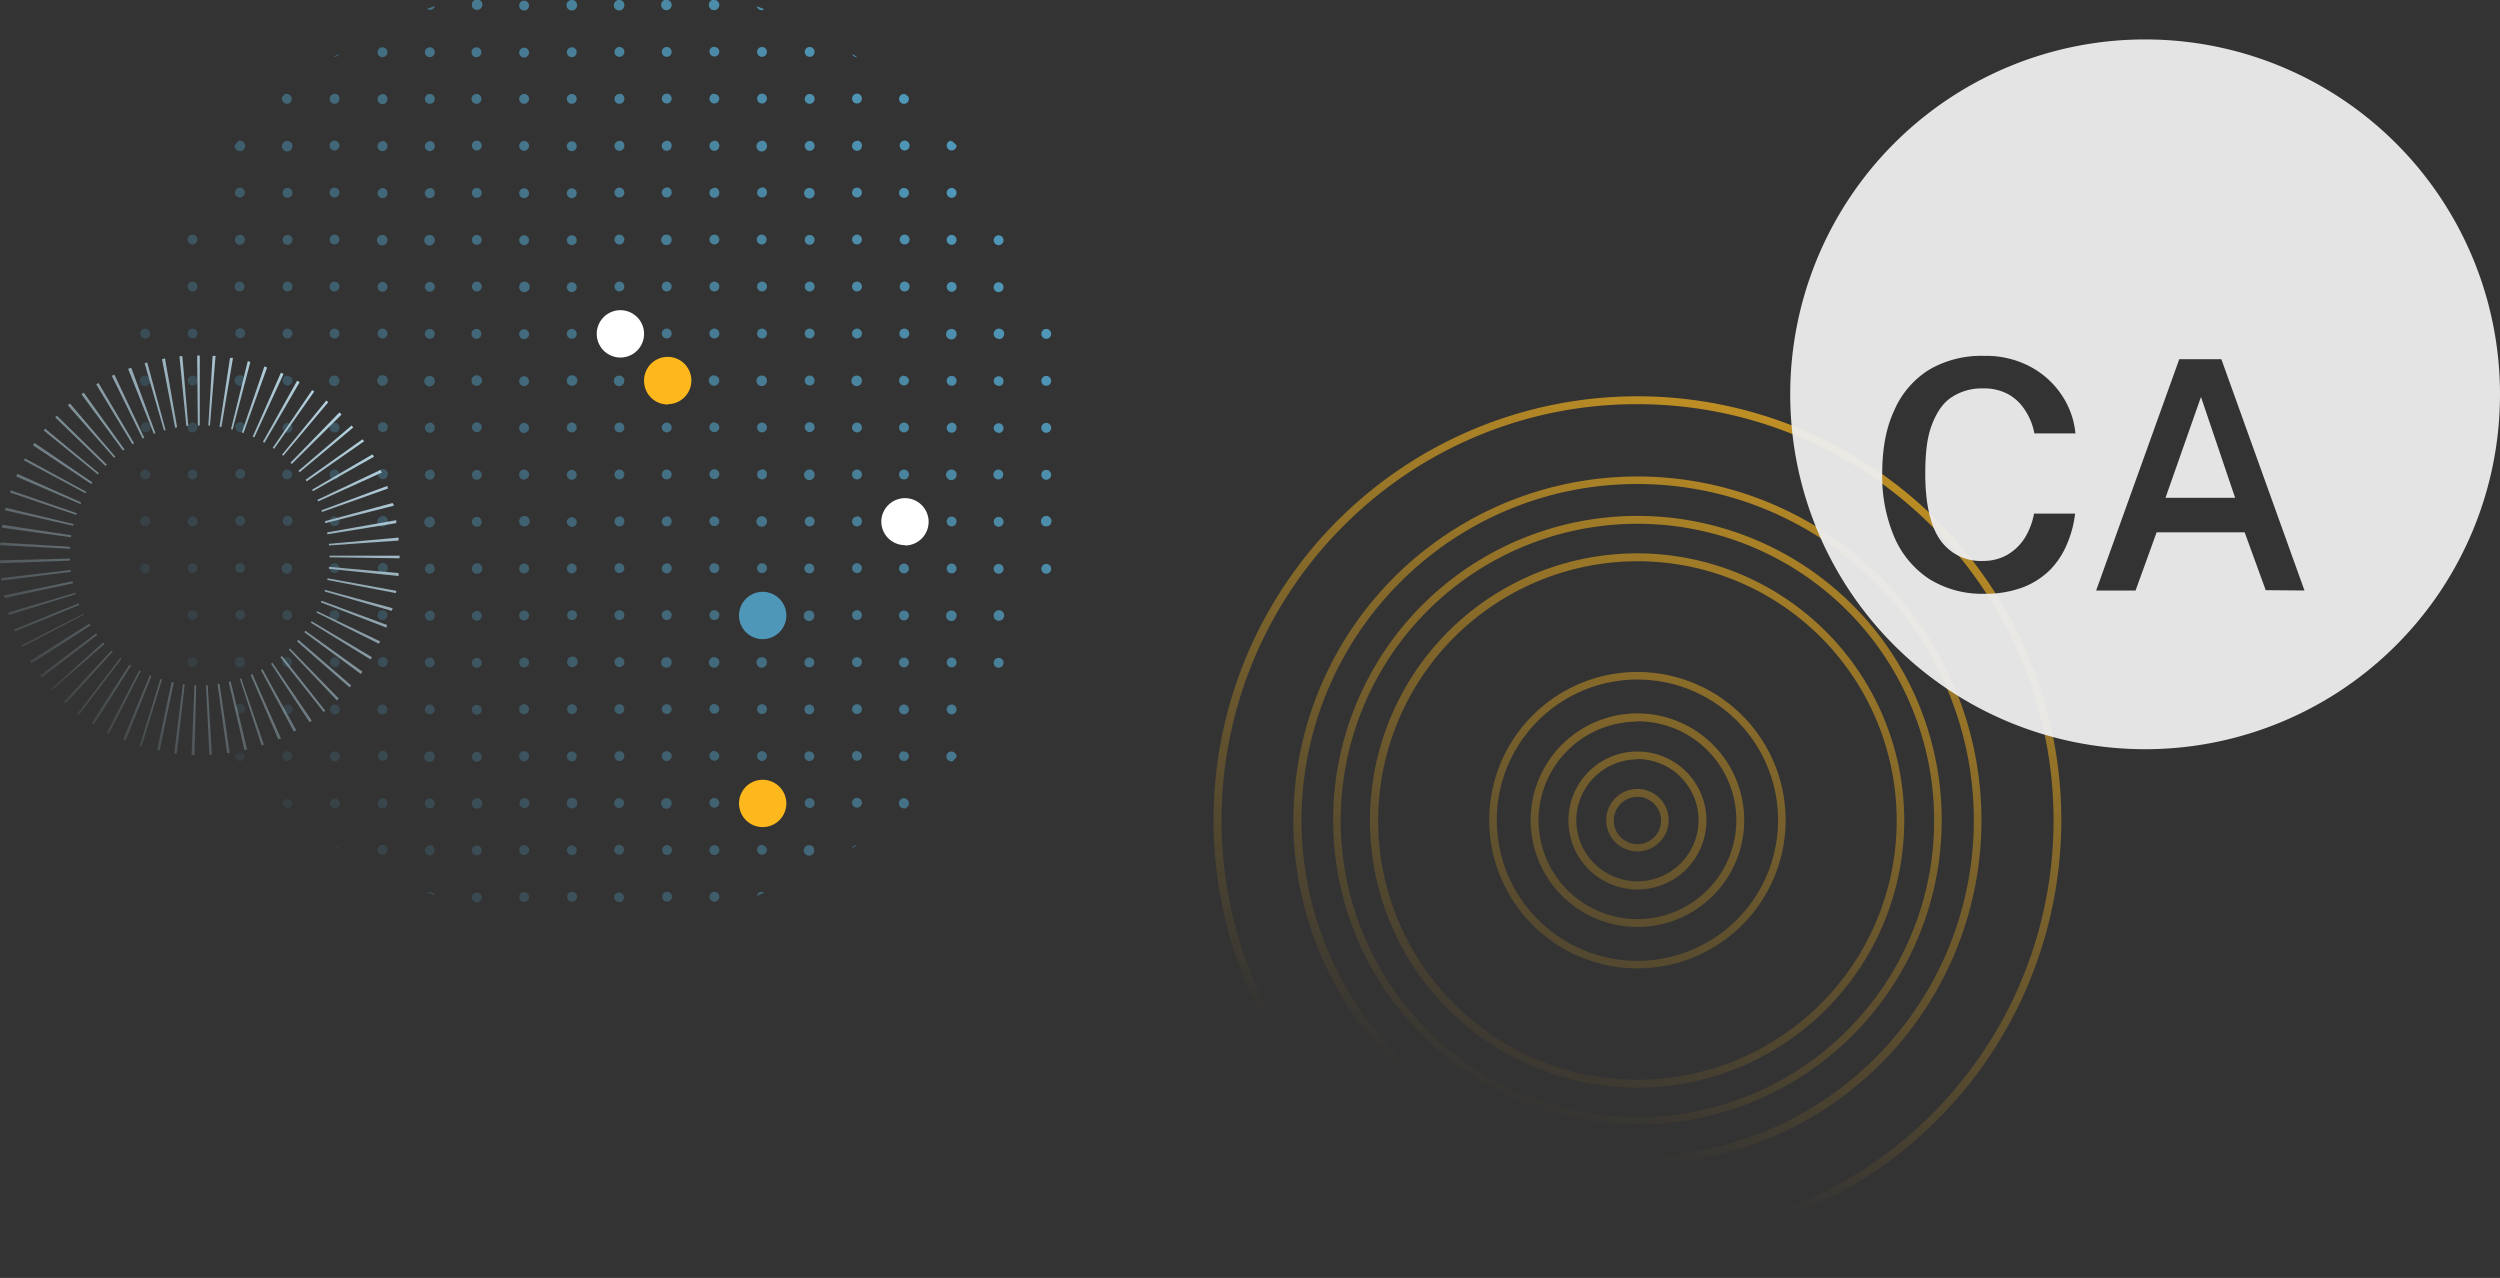 <svg id="prefix__Layer_1" data-name="Layer 1" xmlns="http://www.w3.org/2000/svg" xmlns:xlink="http://www.w3.org/1999/xlink" viewBox="0 0 760.8 388.9"><rect x="0" y="0" width="760.8" height="388.9" fill="#333333" stroke="none"/><defs><linearGradient id="prefix__linear-gradient" x1="488" y1="111.7" x2="587.2" y2="378.2" gradientTransform="matrix(1 0 0 -1 0 497)" gradientUnits="userSpaceOnUse"><stop offset=".2" stop-color="#fdb81d" stop-opacity="0"/><stop offset="1" stop-color="#fdb81d" stop-opacity=".7"/></linearGradient><linearGradient id="prefix__linear-gradient-2" x1="485.3" y1="104.7" x2="584.6" y2="371.1" xlink:href="#prefix__linear-gradient"/><linearGradient id="prefix__linear-gradient-3" x1="485.3" y1="104.7" x2="584.6" y2="371.1" xlink:href="#prefix__linear-gradient"/><linearGradient id="prefix__linear-gradient-4" x1="485.3" y1="104.7" x2="584.6" y2="371.1" xlink:href="#prefix__linear-gradient"/><linearGradient id="prefix__linear-gradient-9" x1="485.3" y1="104.7" x2="584.6" y2="371.1" xlink:href="#prefix__linear-gradient"/><linearGradient id="prefix__linear-gradient-13" x1="102.9" y1="282.1" x2="334.9" y2="434.1" gradientTransform="matrix(1 0 0 -1 0 497)" gradientUnits="userSpaceOnUse"><stop offset="0" stop-color="#4f97b8" stop-opacity=".1"/><stop offset="1" stop-color="#4f97b8"/></linearGradient><linearGradient id="prefix__linear-gradient-14" x1="59.5" y1="283.5" x2="142.5" y2="372.5" gradientTransform="matrix(1 0 0 -1 0 497)" gradientUnits="userSpaceOnUse"><stop offset="0" stop-color="#b4d2e0" stop-opacity=".1"/><stop offset="1" stop-color="#b4d2e0"/></linearGradient><clipPath id="prefix__clip-path" transform="translate(-40.2)"><path class="prefix__cls-1" d="M399.2 110.3H677.8V388.9H399.2z"/></clipPath><style>.prefix__cls-1{fill:none}.prefix__cls-4{fill:url(#prefix__linear-gradient-2)}.prefix__cls-5{fill:url(#prefix__linear-gradient-3)}.prefix__cls-7{fill:url(#prefix__linear-gradient-9)}.prefix__cls-8{fill:#ededed;fill-opacity:.95}.prefix__cls-11{fill:#fdb81d}.prefix__cls-12{fill:#fff}</style></defs><g clip-path="url(#prefix__clip-path)"><path d="M538.5 242.5a7.2 7.2 0 1 1-7.2 7.1 7.2 7.2 0 0 1 7.2-7.1Zm0-2.4a9.5 9.5 0 1 0 9.5 9.5 9.5 9.5 0 0 0-9.5-9.5Z" transform="translate(-40.2)" fill="url(#prefix__linear-gradient)"/><path class="prefix__cls-4" d="M538.5 231a18.6 18.6 0 1 1-18.6 18.6 18.6 18.6 0 0 1 18.6-18.5Zm0-2.3a21 21 0 1 0 21 21 21 21 0 0 0-21-21Z" transform="translate(-40.2)"/><path class="prefix__cls-5" d="M538.5 219.5a30.1 30.1 0 1 1-30.1 30.1 30.1 30.1 0 0 1 30-30Zm0-2.4a32.5 32.5 0 1 0 32.5 32.5 32.5 32.5 0 0 0-32.5-32.5Z" transform="translate(-40.2)"/><path d="M538.5 206.8a42.8 42.8 0 1 1-42.8 42.8 42.8 42.8 0 0 1 42.8-42.8Zm0-2.3a45.1 45.1 0 1 0 45.1 45.1 45.1 45.1 0 0 0-45.1-45.1Z" transform="translate(-40.2)" fill="url(#prefix__linear-gradient-4)"/><path class="prefix__cls-4" d="M538.5 195.6a54 54 0 1 1-54 54 54.1 54.1 0 0 1 54-54Zm0-2.4a56.5 56.5 0 1 0 56.4 56.4 56.4 56.4 0 0 0-56.4-56.4Z" transform="translate(-40.2)"/><path class="prefix__cls-5" d="M538.5 183.1a66.5 66.5 0 1 1-66.5 66.5 66.6 66.6 0 0 1 66.5-66.5Zm0-2.3a68.9 68.9 0 1 0 68.9 68.8 68.8 68.8 0 0 0-69-68.8Z" transform="translate(-40.2)"/><path class="prefix__cls-5" d="M538.5 170.8a78.9 78.9 0 1 1-78.9 78.8 79 79 0 0 1 78.9-78.8Zm0-2.4a81.3 81.3 0 1 0 81.2 81.2 81.3 81.3 0 0 0-81.2-81.2Z" transform="translate(-40.2)"/><path class="prefix__cls-4" d="M538.5 159.4a90.3 90.3 0 1 1-90.3 90.2 90.3 90.3 0 0 1 90.3-90.2Zm0-2.4a92.6 92.6 0 1 0 92.6 92.6 92.6 92.6 0 0 0-92.6-92.6Z" transform="translate(-40.2)"/><path class="prefix__cls-7" d="M538.5 147.3a102.3 102.3 0 1 1-72.3 30 101.6 101.6 0 0 1 72.3-30Zm0-2.3a104.7 104.7 0 1 0 104.7 104.6A104.7 104.7 0 0 0 538.5 145Z" transform="translate(-40.2)"/><path class="prefix__cls-7" d="M538.5 135.8a113.8 113.8 0 1 1-80.5 33.4 113 113 0 0 1 80.5-33.4Zm0-2.4a116.2 116.2 0 1 0 116.2 116.2 116.2 116.2 0 0 0-116.2-116.2Z" transform="translate(-40.2)"/><path class="prefix__cls-7" d="M538.5 123a126.6 126.6 0 1 1-89.5 37.1 125.7 125.7 0 0 1 89.5-37.1Zm0-2.4a129 129 0 1 0 129 129 129 129 0 0 0-129-129Z" transform="translate(-40.2)"/><path class="prefix__cls-7" d="M538.5 112.7a137 137 0 1 1-96.8 40.1 136 136 0 0 1 96.8-40Zm0-2.4a139.3 139.3 0 1 0 139.3 139.3 139.3 139.3 0 0 0-139.3-139.3Z" transform="translate(-40.2)"/></g><path class="prefix__cls-8" d="M699.2 151.5h21.2L710 120.8Z" transform="translate(-40.2)"/><path class="prefix__cls-8" d="M693 12a108 108 0 1 0 108 108A108 108 0 0 0 693 12Zm-62.3 152.4a15 15 0 0 0 13 6.3 14.6 14.6 0 0 0 7.6-2 15.5 15.5 0 0 0 5.2-5.2 21.4 21.4 0 0 0 2.7-7.2h12.5a33.4 33.4 0 0 1-2.4 9.1 24.8 24.8 0 0 1-5.1 7.9 23.9 23.9 0 0 1-8.3 5.4 32.3 32.3 0 0 1-11.9 2 30.4 30.4 0 0 1-16.7-4.5 29 29 0 0 1-10.6-12.7A47.3 47.3 0 0 1 613 144c0-7.5 1.2-13.9 3.7-19.2a27.2 27.2 0 0 1 10.6-12.3 31.4 31.4 0 0 1 16.7-4.2 28.7 28.7 0 0 1 13.7 3.1 26.3 26.3 0 0 1 9.7 8.5 25.2 25.2 0 0 1 4.4 12h-12.5a18.7 18.7 0 0 0-2.8-7 14.2 14.2 0 0 0-5.1-4.9 15.4 15.4 0 0 0-7.7-1.8 16.6 16.6 0 0 0-9.6 2.7c-2.6 1.7-4.5 4.5-6 8.4s-2 8.8-2 14.9c0 9.2 1.6 16 4.6 20.2Zm99 15.2-6.4-17.6h-26.8l-6.4 17.7h-12l25.3-70.4h12.8l25.3 70.4Z" transform="translate(-40.2)"/><path class="prefix__cls-1" d="M42.6 0H320V274.6H42.6z"/><path d="M273.5 244.4a1.6 1.6 0 1 1-1.5-1.5 1.6 1.6 0 0 1 1.5 1.5Zm-16-101.6a1.5 1.5 0 1 0 1.6 1.6 1.5 1.5 0 0 0-1.6-1.6Zm0 100a1.5 1.5 0 1 0 1.6 1.6 1.5 1.5 0 0 0-1.6-1.5Zm0-128.6a1.6 1.6 0 1 0 1.6 1.6 1.5 1.5 0 0 0-1.6-1.5Zm0 100a1.5 1.5 0 1 0 1.6 1.6 1.5 1.5 0 0 0-1.6-1.5Zm0 14.3a1.5 1.5 0 1 0 1.6 1.6 1.5 1.5 0 0 0-1.6-1.5Zm0-28.5a1.6 1.6 0 1 0 1.6 1.5 1.5 1.5 0 0 0-1.6-1.5Zm0-14.3a1.5 1.5 0 1 0 1.6 1.5 1.5 1.5 0 0 0-1.6-1.5Zm0-14.3a1.5 1.5 0 1 0 1.6 1.5 1.5 1.5 0 0 0-1.6-1.5Zm0-42.9a1.5 1.5 0 1 0 1.6 1.6 1.5 1.5 0 0 0-1.6-1.5Zm0-114.3a1.5 1.5 0 1 0 1.6 1.6 1.5 1.5 0 0 0-1.6-1.5Zm0 14.3a1.5 1.5 0 1 0 1.6 1.5 1.5 1.5 0 0 0-1.6-1.4Zm0-28.6a1.6 1.6 0 1 0 1.6 1.6 1.5 1.5 0 0 0-1.6-1.5Zm-14.4 257.3a1.5 1.5 0 1 0 1.6 1.5 1.5 1.5 0 0 0-1.6-1.5Zm14.4-200a1.5 1.5 0 1 0 1.6 1.5 1.5 1.5 0 0 0-1.6-1.6Zm0 14.2a1.5 1.5 0 1 0 1.6 1.6 1.5 1.5 0 0 0-1.6-1.6Zm0-28.5a1.5 1.5 0 1 0 1.6 1.5 1.5 1.5 0 0 0-1.6-1.6Zm0 42.8a1.5 1.5 0 1 0 1.6 1.6 1.5 1.5 0 0 0-1.6-1.6Zm0 14.3a1.5 1.5 0 1 0 1.6 1.5 1.5 1.5 0 0 0-1.6-1.5Zm14.5 14.3a1.6 1.6 0 1 0 1.6 1.5 1.5 1.5 0 0 0-1.6-1.5Zm0 57.1a1.5 1.5 0 1 0 1.6 1.6 1.5 1.5 0 0 0-1.6-1.6Zm0-14.3a1.6 1.6 0 1 0 1.6 1.6 1.5 1.5 0 0 0-1.6-1.6Zm0 28.6a1.5 1.5 0 1 0 1.6 1.6 1.5 1.5 0 0 0-1.6-1.6Zm0-42.8a1.5 1.5 0 1 0 1.6 1.5 1.5 1.5 0 0 0-1.6-1.6Zm-28.9 128.5a1.5 1.5 0 1 0 1.6 1.6 1.5 1.5 0 0 0-1.6-1.6ZM272 128.6a1.5 1.5 0 1 0 1.6 1.5 1.5 1.5 0 0 0-1.6-1.5Zm0 100a1.5 1.5 0 1 0 1.6 1.5 1.5 1.5 0 0 0-1.6-1.5Zm0 28.5a1.5 1.5 0 1 0 1.6 1.6 1.5 1.5 0 0 0-1.6-1.5Zm0-57.1a1.6 1.6 0 1 0 1.6 1.5 1.5 1.5 0 0 0-1.6-1.5Zm0 14.3a1.5 1.5 0 1 0 1.6 1.5 1.5 1.5 0 0 0-1.6-1.5Zm0-200a1.5 1.5 0 1 0 1.6 1.5 1.5 1.5 0 0 0-1.6-1.5Zm-14.5 257.1a1.5 1.5 0 1 0 1.6 1.6 1.5 1.5 0 0 0-1.6-1.6ZM272 3.1a1.6 1.6 0 0 0 .8-.3l-2.3-.9a1.6 1.6 0 0 0 1.5 1.2Zm0 25.4a1.5 1.5 0 1 0 1.6 1.6 1.5 1.5 0 0 0-1.6-1.6Zm-14.5 228.7a1.5 1.5 0 1 0 1.6 1.5 1.5 1.5 0 0 0-1.6-1.5ZM272 100a1.5 1.5 0 1 0 1.6 1.5 1.5 1.5 0 0 0-1.6-1.5Zm0-14.3a1.5 1.5 0 1 0 1.6 1.6 1.5 1.5 0 0 0-1.6-1.6Zm0-14.3a1.5 1.5 0 1 0 1.5 1.6 1.5 1.5 0 0 0-1.5-1.6Zm0-28.5a1.6 1.6 0 1 0 1.6 1.5 1.5 1.5 0 0 0-1.6-1.6Zm0 14.2a1.5 1.5 0 1 0 1.6 1.6A1.5 1.5 0 0 0 272 57Zm-14.4 100a1.5 1.5 0 1 0 1.5 1.6 1.5 1.5 0 0 0-1.6-1.5Zm-29 71.5a1.5 1.5 0 1 0 1.6 1.5 1.5 1.5 0 0 0-1.5-1.5Zm0-100a1.5 1.5 0 1 0 1.6 1.5 1.5 1.5 0 0 0-1.5-1.5Zm0 14.3a1.5 1.5 0 1 0 1.6 1.5 1.5 1.5 0 0 0-1.5-1.5Zm0-28.6a1.6 1.6 0 1 0 1.6 1.5 1.5 1.5 0 0 0-1.5-1.5Zm0-14.3a1.5 1.5 0 1 0 1.6 1.5 1.5 1.5 0 0 0-1.5-1.5Zm0 114.3a1.5 1.5 0 1 0 1.6 1.5 1.5 1.5 0 0 0-1.5-1.5Zm0-128.6a1.5 1.5 0 1 0 1.6 1.6 1.5 1.5 0 0 0-1.5-1.6Zm0 114.3a1.5 1.5 0 1 0 1.6 1.6 1.5 1.5 0 0 0-1.5-1.6Zm0-28.6a1.5 1.5 0 1 0 1.6 1.6 1.5 1.5 0 0 0-1.5-1.6Zm0 14.3a1.5 1.5 0 1 0 1.6 1.6 1.5 1.5 0 0 0-1.5-1.6Zm0-28.5a1.5 1.5 0 1 0 1.6 1.5 1.5 1.5 0 0 0-1.5-1.6Zm42 115.4 2.2-.9a1.6 1.6 0 0 0-.8-.3 1.5 1.5 0 0 0-1.5 1.2Zm-42-201.2a1.5 1.5 0 1 0 1.6 1.6 1.5 1.5 0 0 0-1.5-1.6Zm70.8 186.8 1.6-1h-.2a1.6 1.6 0 0 0-1.4 1ZM228.7 0a1.6 1.6 0 1 0 1.5 1.6 1.5 1.5 0 0 0-1.5-1.6Zm0 274.6a1.5 1.5 0 1 0-1.6-1.6 1.5 1.5 0 0 0 1.6 1.5Zm0-217.5a1.5 1.5 0 1 0 1.5 1.6 1.5 1.5 0 0 0-1.5-1.6Zm0-42.8a1.5 1.5 0 1 0 1.5 1.5 1.5 1.5 0 0 0-1.5-1.5Zm0 28.6a1.5 1.5 0 1 0 1.5 1.5 1.5 1.5 0 0 0-1.5-1.6Zm0-14.3a1.5 1.5 0 1 0 1.5 1.5 1.5 1.5 0 0 0-1.5-1.6ZM243 157.2a1.5 1.5 0 1 0 1.6 1.5 1.5 1.5 0 0 0-1.6-1.6Zm0-14.3a1.5 1.5 0 1 0 1.6 1.5 1.5 1.5 0 0 0-1.6-1.5Zm0 100a1.6 1.6 0 1 0 1.6 1.5 1.5 1.5 0 0 0-1.6-1.5Zm0-114.3a1.5 1.5 0 1 0 1.6 1.5 1.5 1.5 0 0 0-1.6-1.5Zm0-14.3a1.5 1.5 0 1 0 1.6 1.5 1.5 1.5 0 0 0-1.6-1.5Zm0 57.2a1.5 1.5 0 1 0 1.6 1.5 1.5 1.5 0 0 0-1.6-1.6Zm0 42.8a1.5 1.5 0 1 0 1.6 1.6 1.5 1.5 0 0 0-1.6-1.6Zm0-28.6a1.5 1.5 0 1 0 1.6 1.6 1.5 1.5 0 0 0-1.6-1.6Zm0 42.9a1.5 1.5 0 1 0 1.6 1.5 1.5 1.5 0 0 0-1.6-1.5Zm0-28.6a1.6 1.6 0 1 0 1.6 1.6 1.5 1.5 0 0 0-1.6-1.6Zm0-157.1a1.5 1.5 0 1 0 1.6 1.5 1.5 1.5 0 0 0-1.6-1.6Zm0-43a1.6 1.6 0 1 0 1.6 1.6A1.5 1.5 0 0 0 243 0Zm0 14.4a1.5 1.5 0 1 0 1.6 1.5 1.5 1.5 0 0 0-1.6-1.5Zm-14.4 228.6a1.5 1.5 0 1 0 1.5 1.5 1.5 1.5 0 0 0-1.5-1.5ZM243 28.5a1.5 1.5 0 1 0 1.6 1.6 1.5 1.5 0 0 0-1.6-1.6Zm-14.4 228.6a1.5 1.5 0 1 0 1.5 1.6 1.5 1.5 0 0 0-1.5-1.6ZM243 71.4a1.6 1.6 0 1 0 1.6 1.5 1.5 1.5 0 0 0-1.6-1.5Zm0 28.6a1.5 1.5 0 1 0 1.6 1.5 1.5 1.5 0 0 0-1.6-1.5Zm0-14.3a1.5 1.5 0 1 0 1.6 1.5 1.5 1.5 0 0 0-1.6-1.5Zm0-28.6a1.5 1.5 0 1 0 1.6 1.6A1.5 1.5 0 0 0 243 57Zm101 88.8a1.5 1.5 0 1 0-1.5-1.5 1.5 1.5 0 0 0 1.6 1.5Zm14.5 14.3a1.6 1.6 0 1 0-1.5-1.5 1.5 1.5 0 0 0 1.5 1.5ZM329.7 42.8a1.5 1.5 0 1 0 1.6 1.6s0-.1 0-.2L330 43a1.1 1.1 0 0 0-.4 0ZM358.6 146a1.5 1.5 0 1 0-1.5-1.5 1.5 1.5 0 0 0 1.5 1.5Zm0 28.6a1.5 1.5 0 1 0-1.5-1.5 1.5 1.5 0 0 0 1.5 1.5Zm0-74.5a1.5 1.5 0 1 0 1.5 1.5 1.5 1.5 0 0 0-1.5-1.5Zm0 17.3a1.5 1.5 0 1 0-1.5-1.5 1.5 1.5 0 0 0 1.5 1.5Zm0 14.3a1.5 1.5 0 1 0-1.5-1.5 1.5 1.5 0 0 0 1.5 1.5Zm-14.4 57.2a1.6 1.6 0 1 0-1.6-1.6 1.5 1.5 0 0 0 1.6 1.6Zm-29-74.6a1.5 1.5 0 1 0 1.6 1.6 1.5 1.5 0 0 0-1.5-1.5Zm29 88.9a1.5 1.5 0 1 0-1.6-1.6 1.5 1.5 0 0 0 1.6 1.6Zm0-42.9a1.5 1.5 0 1 0-1.6-1.5 1.5 1.5 0 0 0 1.6 1.5Zm-29-17.4a1.5 1.5 0 1 0 1.6 1.6 1.5 1.5 0 0 0-1.5-1.6Zm0 14.3a1.5 1.5 0 1 0 1.6 1.6 1.5 1.5 0 0 0-1.5-1.6Zm0-28.6a1.5 1.5 0 1 0 1.6 1.6 1.5 1.5 0 0 0-1.5-1.6Zm0 42.9a1.5 1.5 0 1 0 1.6 1.5 1.5 1.5 0 0 0-1.5-1.5Zm0 42.9a1.5 1.5 0 1 0 1.6 1.5 1.5 1.5 0 0 0-1.5-1.5Zm0 14.2a1.5 1.5 0 1 0 1.6 1.6 1.5 1.5 0 0 0-1.5-1.5Zm0-200a1.5 1.5 0 1 0 1.6 1.6 1.7 1.7 0 0 0-.2-.8l-.7-.6a1.6 1.6 0 0 0-.6-.2Zm0 157.2a1.5 1.5 0 1 0 1.6 1.6 1.5 1.5 0 0 0-1.5-1.6Zm0 14.3a1.5 1.5 0 1 0 1.6 1.5 1.5 1.5 0 0 0-1.5-1.5Zm29-25.5a1.5 1.5 0 1 0-1.6-1.5 1.5 1.5 0 0 0 1.6 1.5Zm-14.5-17.4a1.5 1.5 0 1 0 1.6 1.6 1.5 1.5 0 0 0-1.6-1.6Zm0-14.3a1.6 1.6 0 1 0 1.6 1.6 1.5 1.5 0 0 0-1.6-1.6Zm0 28.6a1.5 1.5 0 1 0 1.6 1.6 1.5 1.5 0 0 0-1.6-1.6Zm0-42.8a1.5 1.5 0 1 0 1.6 1.5 1.5 1.5 0 0 0-1.6-1.6Zm0 71.4a1.5 1.5 0 1 0 1.6 1.5 1.5 1.5 0 0 0-1.6-1.5Zm0-85.7a1.5 1.5 0 1 0 1.6 1.5 1.5 1.5 0 0 0-1.6-1.5Zm0 114.3a1.5 1.5 0 1 0 0 3 1.5 1.5 0 0 0 .4 0l1.2-1.3v-.1a1.6 1.6 0 0 0-1.6-1.6Zm0-14.3a1.5 1.5 0 1 0 1.6 1.5 1.5 1.5 0 0 0-1.6-1.5Zm0-28.6a1.6 1.6 0 1 0 1.6 1.6 1.5 1.5 0 0 0-1.6-1.6Zm0-100a1.5 1.5 0 1 0 1.6 1.6 1.5 1.5 0 0 0-1.6-1.6Zm14.5 31.7a1.5 1.5 0 1 0-1.6-1.6 1.5 1.5 0 0 0 1.6 1.5Zm0-42.9a1.5 1.5 0 1 0-1.6-1.5 1.5 1.5 0 0 0 1.6 1.5Zm0 28.6a1.6 1.6 0 1 0-1.6-1.6 1.5 1.5 0 0 0 1.6 1.5Zm-14.5-3.1a1.6 1.6 0 1 0 1.6 1.5 1.5 1.5 0 0 0-1.6-1.5Zm14.5 31.7a1.5 1.5 0 1 0-1.6-1.6 1.5 1.5 0 0 0 1.6 1.5Zm-14.5-60.3a1.5 1.5 0 1 0 1.6 1.5 1.5 1.5 0 0 0-1.6-1.5Zm-14.4 171.4a1.5 1.5 0 1 0 0 3.1 1.6 1.6 0 0 0 .6 0l.7-.7a1.7 1.7 0 0 0 .2-.8 1.6 1.6 0 0 0-1.5-1.6Zm14.4-185.7a1.5 1.5 0 1 0 1.6 1.5 1.5 1.5 0 0 0-1.6-1.5Zm14.5 31.7a1.5 1.5 0 1 0-1.6-1.6 1.5 1.5 0 0 0 1.6 1.6Zm-29-31.7a1.5 1.5 0 1 0 1.6 1.5 1.5 1.5 0 0 0-1.5-1.5Zm-28.8 157.2a1.5 1.5 0 1 0 1.6 1.5 1.5 1.5 0 0 0-1.6-1.5Zm0-28.6a1.6 1.6 0 1 0 1.6 1.5 1.5 1.5 0 0 0-1.6-1.5Zm0 14.3a1.5 1.5 0 1 0 1.6 1.5 1.5 1.5 0 0 0-1.6-1.5Zm0-28.6a1.5 1.5 0 1 0 1.6 1.5 1.5 1.5 0 0 0-1.6-1.5Zm0 85.7a1.6 1.6 0 1 0 1.6 1.6 1.5 1.5 0 0 0-1.6-1.6Zm0-28.6a1.5 1.5 0 1 0 1.6 1.6 1.5 1.5 0 0 0-1.6-1.5ZM301 17.4h.1l-1.6-1a1.6 1.6 0 0 0 1.5 1Zm-14.5 225.5a1.5 1.5 0 1 0 1.6 1.6 1.5 1.5 0 0 0-1.6-1.6Zm0-85.7a1.5 1.5 0 1 0 1.6 1.6 1.5 1.5 0 0 0-1.6-1.6Zm0-42.9a1.5 1.5 0 1 0 1.6 1.6 1.5 1.5 0 0 0-1.6-1.6Zm0-71.4a1.5 1.5 0 1 0 1.6 1.5 1.5 1.5 0 0 0-1.6-1.5Zm0 28.6a1.5 1.5 0 1 0 1.6 1.5 1.5 1.5 0 0 0-1.6-1.5Zm0 71.4a1.6 1.6 0 1 0 1.6 1.6 1.5 1.5 0 0 0-1.6-1.6Zm0-114.3a1.5 1.5 0 1 0 1.6 1.6 1.5 1.5 0 0 0-1.6-1.6Zm0 28.6a1.6 1.6 0 1 0 1.6 1.5 1.5 1.5 0 0 0-1.6-1.5ZM301 28.5a1.5 1.5 0 1 0 1.5 1.6 1.5 1.5 0 0 0-1.5-1.6Zm-14.5 100a1.5 1.5 0 1 0 1.6 1.6 1.5 1.5 0 0 0-1.6-1.6Zm28.9-28.5a1.5 1.5 0 1 0 1.5 1.5 1.5 1.5 0 0 0-1.5-1.5Zm-28.9-14.3a1.5 1.5 0 1 0 1.6 1.5 1.5 1.5 0 0 0-1.6-1.5Zm0 14.3a1.5 1.5 0 1 0 1.6 1.5 1.5 1.5 0 0 0-1.6-1.5ZM301 242.8a1.5 1.5 0 1 0 1.5 1.6 1.5 1.5 0 0 0-1.5-1.6Zm0-28.5a1.5 1.5 0 1 0 1.5 1.5 1.5 1.5 0 0 0-1.5-1.5Zm0 14.2a1.5 1.5 0 1 0 1.5 1.6 1.5 1.5 0 0 0-1.5-1.5Zm0-28.5a1.5 1.5 0 1 0 1.5 1.5 1.5 1.5 0 0 0-1.5-1.5Zm14.4-157.2a1.5 1.5 0 1 0 1.6 1.5 1.5 1.5 0 0 0-1.6-1.5Zm0 42.9a1.5 1.5 0 1 0 1.6 1.5 1.5 1.5 0 0 0-1.6-1.5Zm0-14.3a1.5 1.5 0 1 0 1.6 1.5 1.5 1.5 0 0 0-1.6-1.5Zm-28.9-57.1a1.5 1.5 0 1 0 1.6 1.5 1.5 1.5 0 0 0-1.6-1.5ZM301 185.7a1.5 1.5 0 1 0 1.5 1.6 1.5 1.5 0 0 0-1.5-1.6Zm0-71.4a1.6 1.6 0 1 0 1.5 1.5 1.5 1.5 0 0 0-1.5-1.5Zm0 57.1a1.5 1.5 0 1 0 1.5 1.6 1.5 1.5 0 0 0-1.5-1.6Zm0-85.7a1.5 1.5 0 1 0 1.5 1.5 1.5 1.5 0 0 0-1.5-1.5Zm0-14.3a1.5 1.5 0 1 0 1.5 1.6 1.5 1.5 0 0 0-1.5-1.6Zm0-14.3a1.5 1.5 0 1 0 1.5 1.6 1.5 1.5 0 0 0-1.5-1.6Zm0 42.9a1.5 1.5 0 1 0 1.5 1.5 1.5 1.5 0 0 0-1.5-1.5Zm0 42.9a1.5 1.5 0 1 0 1.5 1.5 1.5 1.5 0 0 0-1.5-1.5Zm0-100a1.5 1.5 0 1 0 1.5 1.5 1.5 1.5 0 0 0-1.5-1.6Zm0 114.3a1.5 1.5 0 1 0 1.5 1.5 1.5 1.5 0 0 0-1.5-1.6Zm0-28.6a1.5 1.5 0 1 0 1.5 1.5 1.5 1.5 0 0 0-1.5-1.5ZM111.6 44.4a1.6 1.6 0 1 0 1.6-1.6 1.2 1.2 0 0 0-.4 0l-1.2 1.4v.2Zm17.6 200a1.6 1.6 0 0 0-3.1 0 1.6 1.6 0 0 0 .2.7l.7.7a1.8 1.8 0 0 0 .6.1 1.5 1.5 0 0 0 1.6-1.5Zm70.6-12.8a1.5 1.5 0 1 0-1.6-1.5 1.5 1.5 0 0 0 1.6 1.6Zm0 28.6a1.5 1.5 0 1 0-1.6-1.5 1.5 1.5 0 0 0 1.6 1.5Zm0 14.3a1.5 1.5 0 1 0-1.6-1.6 1.5 1.5 0 0 0 1.6 1.6Zm0-57.2a1.5 1.5 0 1 0-1.6-1.5 1.5 1.5 0 0 0 1.6 1.6Zm0-42.8a1.5 1.5 0 1 0-1.6-1.6 1.5 1.5 0 0 0 1.6 1.6Zm14.4-142.9a1.5 1.5 0 1 0-1.5-1.5 1.5 1.5 0 0 0 1.5 1.5Zm-14.4 128.6a1.6 1.6 0 1 0-1.6-1.5 1.5 1.5 0 0 0 1.6 1.5Zm0 42.9a1.5 1.5 0 1 0-1.6-1.6 1.5 1.5 0 0 0 1.6 1.6Zm0-14.3a1.5 1.5 0 1 0-1.6-1.6 1.5 1.5 0 0 0 1.6 1.6Zm14.4-85.7a1.5 1.5 0 1 0-1.5-1.6 1.5 1.5 0 0 0 1.5 1.6Zm0 28.5a1.5 1.5 0 1 0-1.5-1.5 1.5 1.5 0 0 0 1.5 1.5ZM185.4 146a1.5 1.5 0 1 0-1.6-1.5 1.5 1.5 0 0 0 1.6 1.5Zm28.8-28.6a1.6 1.6 0 1 0-1.5-1.5 1.5 1.5 0 0 0 1.5 1.5Zm0 28.6a1.5 1.5 0 1 0-1.5-1.5 1.5 1.5 0 0 0 1.5 1.5Zm0-57.1a1.5 1.5 0 1 0-1.5-1.6 1.5 1.5 0 0 0 1.5 1.6Zm0-71.5a1.5 1.5 0 1 0-1.5-1.5 1.5 1.5 0 0 0 1.5 1.5Zm0 42.9a1.5 1.5 0 1 0-1.5-1.5 1.5 1.5 0 0 0 1.5 1.5Zm0-14.3a1.5 1.5 0 1 0-1.5-1.5 1.5 1.5 0 0 0 1.5 1.5Zm0 28.6a1.5 1.5 0 1 0-1.5-1.5 1.5 1.5 0 0 0 1.5 1.5Zm-14.4-14.3a1.5 1.5 0 1 0-1.6-1.5 1.5 1.5 0 0 0 1.6 1.5Zm-14.4 214.3a1.5 1.5 0 1 0-1.6-1.5 1.5 1.5 0 0 0 1.6 1.5Zm0-42.8a1.5 1.5 0 1 0-1.6-1.6 1.5 1.5 0 0 0 1.6 1.6Zm0 14.3a1.6 1.6 0 1 0-1.6-1.6 1.5 1.5 0 0 0 1.6 1.6Zm0 14.2a1.5 1.5 0 1 0-1.6-1.5 1.5 1.5 0 0 0 1.6 1.5Zm0-42.8a1.5 1.5 0 1 0-1.6-1.6 1.5 1.5 0 0 0 1.6 1.6Zm14.4-85.8a1.5 1.5 0 1 0-1.6-1.5 1.5 1.5 0 0 0 1.6 1.6Zm-14.4 28.6a1.5 1.5 0 1 0-1.6-1.5 1.5 1.5 0 0 0 1.6 1.5Zm0 42.9a1.5 1.5 0 1 0-1.6-1.6 1.5 1.5 0 0 0 1.6 1.6Zm0-14.3a1.5 1.5 0 1 0-1.6-1.5 1.5 1.5 0 0 0 1.6 1.5Zm0-14.3a1.6 1.6 0 1 0-1.6-1.5 1.5 1.5 0 0 0 1.6 1.5Zm14.4-85.7a1.6 1.6 0 1 0-1.6-1.6 1.5 1.5 0 0 0 1.6 1.6Zm0-71.4a1.5 1.5 0 1 0-1.6-1.6 1.5 1.5 0 0 0 1.6 1.6Zm0 57.1a1.5 1.5 0 1 0-1.6-1.5 1.5 1.5 0 0 0 1.6 1.5Zm0 42.9a1.5 1.5 0 1 0-1.6-1.6 1.5 1.5 0 0 0 1.6 1.6Zm0-14.3a1.5 1.5 0 1 0-1.6-1.6 1.5 1.5 0 0 0 1.6 1.6Zm0-100a1.5 1.5 0 1 0-1.6-1.6 1.5 1.5 0 0 0 1.6 1.6Zm14.4 157.2a1.5 1.5 0 1 0-1.5-1.6 1.5 1.5 0 0 0 1.5 1.5ZM199.8 31.6a1.5 1.5 0 1 0-1.6-1.5 1.5 1.5 0 0 0 1.6 1.5Zm0 14.3a1.5 1.5 0 1 0-1.6-1.5 1.5 1.5 0 0 0 1.6 1.5Zm0 100a1.5 1.5 0 1 0-1.6-1.5 1.5 1.5 0 0 0 1.6 1.6Zm-101-17.3a1.5 1.5 0 1 0 1.5 1.5 1.5 1.5 0 0 0-1.5-1.5Zm0 14.3a1.5 1.5 0 1 0 1.5 1.5 1.5 1.5 0 0 0-1.5-1.5Zm0-28.6a1.5 1.5 0 1 0 1.5 1.5 1.5 1.5 0 0 0-1.5-1.5Zm0 42.9a1.5 1.5 0 1 0 1.5 1.5 1.5 1.5 0 0 0-1.5-1.5Zm0 42.8a1.5 1.5 0 1 0 1.5 1.6 1.5 1.5 0 0 0-1.5-1.6Zm0-14.3a1.5 1.5 0 1 0 1.5 1.6 1.5 1.5 0 0 0-1.5-1.6Zm14.4-128.6a1.5 1.5 0 1 0 1.5 1.6 1.5 1.5 0 0 0-1.5-1.6ZM98.7 171.4a1.5 1.5 0 1 0 1.6 1.6 1.5 1.5 0 0 0-1.5-1.6Zm0-71.4a1.5 1.5 0 1 0 1.6 1.5 1.5 1.5 0 0 0-1.5-1.5Zm-14.4 0a1.5 1.5 0 1 0 1.6 1.5 1.5 1.5 0 0 0-1.6-1.5Zm0 14.3a1.6 1.6 0 1 0 1.6 1.5 1.5 1.5 0 0 0-1.6-1.5Zm0 60.2a1.5 1.5 0 1 0-1.5-1.5 1.5 1.5 0 0 0 1.5 1.5Zm28.9-103a1.5 1.5 0 1 0 1.5 1.5 1.5 1.5 0 0 0-1.5-1.6Zm1.5 158.6a1.6 1.6 0 0 0-3 0s0 .1 0 .2l1.1 1.3a1.1 1.1 0 0 0 .4 0 1.5 1.5 0 0 0 1.5-1.5Zm99.5-55.6a1.5 1.5 0 1 0-1.5-1.5 1.5 1.5 0 0 0 1.5 1.5ZM98.8 85.7a1.5 1.5 0 1 0 1.5 1.5 1.5 1.5 0 0 0-1.5-1.5Zm-14.5 42.9A1.5 1.5 0 1 0 86 130a1.5 1.5 0 0 0-1.6-1.5Zm14.5-57.2a1.5 1.5 0 1 0 1.5 1.6 1.5 1.5 0 0 0-1.5-1.6Zm-14.5 85.7a1.5 1.5 0 1 0 1.6 1.6 1.5 1.5 0 0 0-1.6-1.6Zm0-14.2a1.5 1.5 0 1 0 1.6 1.5 1.5 1.5 0 0 0-1.6-1.5Zm130 103.1a1.6 1.6 0 1 0-1.6-1.6 1.5 1.5 0 0 0 1.5 1.6Zm0 14.3a1.5 1.5 0 1 0-1.6-1.6 1.5 1.5 0 0 0 1.5 1.5ZM113.1 85.7a1.5 1.5 0 1 0 1.5 1.5 1.5 1.5 0 0 0-1.5-1.5ZM214.2 0a1.6 1.6 0 1 0 1.6 1.6 1.5 1.5 0 0 0-1.6-1.6Zm0 231.7a1.5 1.5 0 1 0-1.5-1.5 1.5 1.5 0 0 0 1.5 1.5ZM171 3a1.5 1.5 0 0 0 1.5-1.2l-2.3.9a1.6 1.6 0 0 0 .8.3Zm43.3 185.7a1.5 1.5 0 1 0-1.5-1.5 1.5 1.5 0 0 0 1.5 1.5Zm0 14.3a1.6 1.6 0 1 0-1.5-1.6 1.5 1.5 0 0 0 1.5 1.6Zm0 14.3a1.5 1.5 0 1 0-1.5-1.6 1.5 1.5 0 0 0 1.5 1.6Zm0 57.1a1.5 1.5 0 1 0-1.5-1.5 1.5 1.5 0 0 0 1.5 1.5Zm-101-160.2a1.6 1.6 0 1 0 1.5 1.5 1.5 1.5 0 0 0-1.5-1.5Zm0 14.3a1.5 1.5 0 1 0 1.5 1.5 1.5 1.5 0 0 0-1.5-1.5Zm0-28.6a1.5 1.5 0 1 0 1.5 1.5 1.5 1.5 0 0 0-1.5-1.5Zm0 100a1.6 1.6 0 1 0 1.5 1.5 1.5 1.5 0 0 0-1.5-1.5Zm0-57.2a1.5 1.5 0 1 0 1.5 1.6 1.5 1.5 0 0 0-1.5-1.6Zm0 71.5a1.5 1.5 0 1 0 1.5 1.5 1.5 1.5 0 0 0-1.5-1.5Zm0-28.6a1.5 1.5 0 1 0 1.5 1.5 1.5 1.5 0 0 0-1.5-1.5Zm0-14.3a1.5 1.5 0 1 0 1.5 1.5 1.5 1.5 0 0 0-1.5-1.5Zm0-14.3a1.5 1.5 0 1 0 1.5 1.6 1.5 1.5 0 0 0-1.5-1.6Zm86.6 88.9a1.5 1.5 0 1 0-1.6-1.5 1.5 1.5 0 0 0 1.6 1.5Zm-43.3-103.1a1.5 1.5 0 1 0 1.6 1.5 1.5 1.5 0 0 0-1.6-1.6Zm0 14.3a1.6 1.6 0 1 0 1.6 1.5 1.5 1.5 0 0 0-1.6-1.6Zm0 14.3a1.5 1.5 0 1 0 1.6 1.5 1.5 1.5 0 0 0-1.6-1.6Zm0-57.2a1.6 1.6 0 1 0 1.6 1.6 1.5 1.5 0 0 0-1.6-1.6Zm0 14.3a1.5 1.5 0 1 0 1.6 1.5 1.5 1.5 0 0 0-1.6-1.5Zm0 71.5a1.5 1.5 0 1 0 1.6 1.5 1.5 1.5 0 0 0-1.6-1.6Zm0 28.5a1.5 1.5 0 1 0 1.6 1.6 1.5 1.5 0 0 0-1.6-1.6ZM142.1 200a1.5 1.5 0 1 0 1.5 1.5 1.5 1.5 0 0 0-1.5-1.5Zm14.4 57.1a1.5 1.5 0 1 0 1.6 1.6 1.5 1.5 0 0 0-1.6-1.6Zm0-157.1a1.5 1.5 0 1 0 1.6 1.5 1.5 1.5 0 0 0-1.6-1.5Zm0 85.7a1.5 1.5 0 1 0 1.6 1.5 1.5 1.5 0 0 0-1.6-1.5ZM142.1 243a1.5 1.5 0 1 0 1.5 1.5 1.5 1.5 0 0 0-1.5-1.5Zm14.4-157.2a1.5 1.5 0 1 0 1.6 1.5 1.5 1.5 0 0 0-1.6-1.5Zm-14.4 142.9a1.5 1.5 0 1 0 1.5 1.5 1.5 1.5 0 0 0-1.5-1.5Zm0-14.3a1.5 1.5 0 1 0 1.5 1.5 1.5 1.5 0 0 0-1.5-1.5Zm14.4-200a1.5 1.5 0 1 0 1.6 1.5 1.5 1.5 0 0 0-1.6-1.5Zm0 42.9a1.5 1.5 0 1 0 1.6 1.5 1.5 1.5 0 0 0-1.6-1.6Zm0-28.6a1.5 1.5 0 1 0 1.6 1.5 1.5 1.5 0 0 0-1.6-1.6Zm0 42.8a1.6 1.6 0 1 0 1.6 1.6 1.5 1.5 0 0 0-1.6-1.6Zm0-28.5a1.5 1.5 0 1 0 1.6 1.5 1.5 1.5 0 0 0-1.6-1.6Zm0 171.4a1.5 1.5 0 1 0 1.6 1.6 1.5 1.5 0 0 0-1.6-1.6Zm14.4-42.8a1.5 1.5 0 1 0 1.6 1.5 1.5 1.5 0 0 0-1.6-1.6Zm0 14.3a1.5 1.5 0 1 0 1.6 1.5 1.5 1.5 0 0 0-1.6-1.6Zm0-28.6a1.6 1.6 0 1 0 1.6 1.5 1.5 1.5 0 0 0-1.6-1.6Zm0 42.8a1.5 1.5 0 1 0 1.6 1.6 1.5 1.5 0 0 0-1.6-1.6Zm0 14.3a1.5 1.5 0 1 0 1.6 1.6 1.5 1.5 0 0 0-1.6-1.6Zm0 42.9a1.5 1.5 0 1 0 1.6 1.5 1.5 1.5 0 0 0-1.6-1.6Zm0-14.3a1.5 1.5 0 1 0 1.6 1.5 1.5 1.5 0 0 0-1.6-1.5Zm0-100a1.5 1.5 0 1 0 1.6 1.5 1.5 1.5 0 0 0-1.6-1.6Zm0 85.7a1.6 1.6 0 1 0 1.6 1.6 1.5 1.5 0 0 0-1.6-1.6Zm0-171.4a1.5 1.5 0 1 0 1.6 1.5 1.5 1.5 0 0 0-1.6-1.6Zm0-14.3a1.5 1.5 0 1 0 1.6 1.5 1.5 1.5 0 0 0-1.6-1.6Zm0 85.7a1.5 1.5 0 1 0 1.6 1.5 1.5 1.5 0 0 0-1.6-1.6Zm-14.4 114.3a1.5 1.5 0 1 0 1.6 1.5 1.5 1.5 0 0 0-1.6-1.6Zm14.4-228.6a1.5 1.5 0 1 0 1.6 1.5 1.5 1.5 0 0 0-1.6-1.5Zm0 14.2a1.5 1.5 0 1 0 1.6 1.6 1.5 1.5 0 0 0-1.6-1.6Zm0 85.8a1.6 1.6 0 1 0 1.6 1.5 1.5 1.5 0 0 0-1.6-1.5Zm0-14.3a1.5 1.5 0 1 0 1.6 1.5 1.5 1.5 0 0 0-1.6-1.5Zm0-28.6a1.6 1.6 0 1 0 1.6 1.5 1.5 1.5 0 0 0-1.6-1.5Zm0 14.3a1.5 1.5 0 1 0 1.6 1.5 1.5 1.5 0 0 0-1.6-1.5Zm-43.3 128.6a1.5 1.5 0 1 0 1.6 1.5 1.5 1.5 0 0 0-1.6-1.5Zm0-157.2a1.5 1.5 0 1 0 1.6 1.6 1.5 1.5 0 0 0-1.6-1.6Zm0-14.3a1.6 1.6 0 1 0 1.6 1.6 1.5 1.5 0 0 0-1.6-1.6Zm0 28.6a1.5 1.5 0 1 0 1.6 1.6 1.5 1.5 0 0 0-1.6-1.6Zm14.5 185.8h-.2l1.6 1a1.6 1.6 0 0 0-1.4-1Zm-14.5-143a1.5 1.5 0 1 0 1.6 1.6 1.5 1.5 0 0 0-1.6-1.5Zm0 14.4a1.5 1.5 0 1 0 1.6 1.5 1.5 1.5 0 0 0-1.6-1.5ZM171 271.4a1.5 1.5 0 0 0-.8.3l2.3.9a1.6 1.6 0 0 0-1.5-1.2ZM127.6 100a1.5 1.5 0 1 0 1.6 1.5 1.5 1.5 0 0 0-1.6-1.5Zm0-14.3a1.5 1.5 0 1 0 1.6 1.6 1.5 1.5 0 0 0-1.6-1.6Zm57.8-25.5a1.5 1.5 0 1 0-1.6-1.5 1.5 1.5 0 0 0 1.6 1.5Zm0 14.3a1.5 1.5 0 1 0-1.6-1.5 1.5 1.5 0 0 0 1.6 1.5ZM142 185.7a1.5 1.5 0 1 0 1.5 1.6 1.5 1.5 0 0 0-1.5-1.6Zm43.3-82.6a1.5 1.5 0 1 0-1.6-1.6 1.5 1.5 0 0 0 1.6 1.6Zm0 14.3a1.6 1.6 0 1 0-1.6-1.6 1.5 1.5 0 0 0 1.6 1.6Zm0-85.8a1.5 1.5 0 1 0-1.6-1.5 1.5 1.5 0 0 0 1.6 1.5Zm0-14.2a1.5 1.5 0 1 0-1.6-1.6 1.5 1.5 0 0 0 1.6 1.6Zm-57.8 125.5a1.5 1.5 0 1 0 1.6 1.5 1.5 1.5 0 0 0-1.6-1.5ZM185.4 3a1.6 1.6 0 1 0-1.6-1.6 1.5 1.5 0 0 0 1.6 1.6Zm0 42.8a1.5 1.5 0 1 0-1.6-1.5 1.5 1.5 0 0 0 1.6 1.5Zm0 42.9a1.5 1.5 0 1 0-1.6-1.6 1.5 1.5 0 0 0 1.6 1.6ZM142 114.3a1.6 1.6 0 1 0 1.5 1.5 1.5 1.5 0 0 0-1.5-1.5Zm0-14.3a1.5 1.5 0 1 0 1.5 1.5 1.5 1.5 0 0 0-1.5-1.5Zm0-14.3a1.5 1.5 0 1 0 1.5 1.5 1.5 1.5 0 0 0-1.5-1.5Zm0-14.3a1.5 1.5 0 1 0 1.5 1.6 1.5 1.5 0 0 0-1.5-1.6Zm0 71.5a1.5 1.5 0 1 0 1.5 1.5 1.5 1.5 0 0 0-1.5-1.5Zm0 14.2a1.5 1.5 0 1 0 1.5 1.6 1.5 1.5 0 0 0-1.5-1.5Zm0 14.3a1.5 1.5 0 1 0 1.5 1.6 1.5 1.5 0 0 0-1.5-1.6Zm0-114.3a1.5 1.5 0 1 0 1.5 1.6 1.5 1.5 0 0 0-1.5-1.6Zm0 71.5a1.5 1.5 0 1 0 1.5 1.5 1.5 1.5 0 0 0-1.5-1.5Zm-14.5-97a1.5 1.5 0 1 0 0-3 1.5 1.5 0 0 0-.6 0l-.7.7a1.6 1.6 0 0 0-.2.8 1.6 1.6 0 0 0 1.5 1.5Zm0 168.4a1.5 1.5 0 1 0 1.6 1.5 1.5 1.5 0 0 0-1.6-1.5Zm0-14.3a1.5 1.5 0 1 0 1.6 1.6 1.5 1.5 0 0 0-1.6-1.6Zm0-14.3a1.6 1.6 0 1 0 1.6 1.6 1.5 1.5 0 0 0-1.6-1.6Zm0 57.2a1.5 1.5 0 1 0 1.6 1.5 1.5 1.5 0 0 0-1.6-1.5Zm16-212.3-1.7 1h.2a1.6 1.6 0 0 0 1.4-1ZM142 42.8a1.5 1.5 0 1 0 1.5 1.6 1.5 1.5 0 0 0-1.5-1.6Zm0-14.2a1.5 1.5 0 1 0 1.5 1.5 1.5 1.5 0 0 0-1.5-1.6ZM127.6 157a1.5 1.5 0 1 0 1.6 1.6 1.5 1.5 0 0 0-1.6-1.6Zm57.8-25.5a1.5 1.5 0 1 0-1.6-1.5 1.5 1.5 0 0 0 1.6 1.5Z" transform="translate(-40.2)" fill="url(#prefix__linear-gradient-13)"/><path d="M101 108.2h-.8l.2 21.3h.6v-21.3Zm-5.3.2H94.8l2.1 21.2h.6l-1.8-21.2Zm-5.4.7-.8.2 4 20.9.6-.2-3.7-21Zm-5.3 1.2-.3.1-.5.1 5.9 20.5.5-.1Zm-5 1.7-.5.1a1.7 1.7 0 0 0-.3.2L87 132l.5-.2-7.4-20Zm-5 2-.6.3h-.2l9.4 19.2a4.6 4.6 0 0 1 .5-.3L75 114Zm-4.8 2.5-.7.5 11 18.2.5-.3-10.8-18.3Zm-4.5 3-.2.1-.5.4 12.6 17.1.5-.3-12.4-17.3Zm-4.2 3.3-.7.5 14.1 16 .4-.3Zm-4 3.7-.2.2-.3.3 15.3 14.8.4-.4-15.2-14.9Zm-3.6 4-.4.5L70 144.4l.3-.4L54 130.5Zm-3.2 4.3-.5.7L68 147.3l.3-.5-17.6-12Zm-2.9 4.6-.1.3-.2.4 18.7 10 .3-.4-18.7-10.2Zm-2.4 4.8v.2l-.3.6 19.6 8.4.2-.5-19.4-8.7Zm-2 5v.2l-.1.5 20.1 6.8.2-.5-20.2-7Zm-1.5 5.3a.8.8 0 0 1 0 .1l-.2.7 20.8 4.7.1-.5Zm-1 5.2-.1.9 21 2.9.1-.6Zm-.6 5.4v.8l21.2 1.1v-.6Zm21.2 4.9-21.3.5v.9l21.3-.8v-.6Zm.2 3.5-21.1 2.4V176.7l21.2-2.7-.1-.5Zm.5 3.4-20.8 4.3.2.8 20.8-4.5-.1-.6Zm1 3.5-20.5 6v.2l.2.5v.1l20.3-6.4-.2-.5Zm1 3.2-19.7 7.9V191.8l.2.3v.1l19.6-8.1Zm1.5 3.2-19 9.6.2.5 18.8-9.9-.2-.5Zm1.7 3-18 11.3.4.8 18-11.6-.4-.4Zm2 3-17 12.8.5.6 16.9-13-.4-.5Zm2.2 2.7-15.8 14.2.1.1.1.1v.1L72 196l-.4-.4Zm2.5 2.5-14.5 15.6.3.2.3.3 14.3-15.8-.4-.3Zm2.7 2.3-13 16.8.3.3.2.1 12.8-17-.4-.3Zm2.8 2L68.1 220l.7.5 11.3-18Zm3 1.7L72.7 223l.3.1.4.1 9.6-19-.5-.2Zm3.2 1.5-8.2 19.7h.2l.6.3 7.9-19.8-.5-.2Zm3.2 1.2L82.7 227l.4.1h.2l6.2-20.3-.5-.2Zm3.4 1L88 228.3h.2l.6.1 4.3-20.8Zm3.5.5-2.7 21.1h.2l.6.1 2.4-21.1Zm3.5.3-.9 21.3H99.4l.5-21.3h-.5Zm4 0h-.5l1 21.2h.8l-1.3-21.2Zm3.6-.4h-.6l2.9 21.1h.8Zm3.4-.7-.6.1 4.8 20.8.8-.2Zm3.4-1-.6.2 6.6 20.2H120.1l.4-.2-6.9-20.1Zm3.2-1.3-.5.3 8.4 19.6.8-.3-8.7-19.5Zm3.1-1.5-.5.3 10 18.7c.3 0 .4-.2.6-.3h.2L120 203.5Zm3-1.9-.4.3 11.7 17.8.7-.5-12-17.6Zm2.8-2-.4.3 13.2 16.7.2-.2.2-.2h.1L126 199.6Zm2.6-2.4-.4.4 14.7 15.5v-.1l.5-.5-14.8-15.2Zm2.5-2.6-.4.5 16 14 .5-.6Zm2.1-2.7-.3.4 17.2 12.7.5-.7-17.3-12.4Zm2-3-.3.5 18.2 11.2.2-.4.2-.3-18.3-10.9Zm1.6-3-.2.4 19 9.5.1-.2.3-.5-19.2-9.2Zm1.3-3.3c0 .2 0 .4-.2.6l20 7.7.2-.8-20-7.4Zm1.1-3.3-.1.6 20.4 5.9.3-.8-20.6-5.6Zm.8-3.4-.1.5 20.9 4 .1-.7L140 176Zm.4-3.5v.6l21.2 2.2v-.6a1 1 0 0 0 0-.3Zm.2-3.5v.6l21.3.3v-.8h-21.3Zm21-5.4-21.2 1.9v.5l21.2-1.5v-.6a1.1 1.1 0 0 1 0-.3Zm-.7-5.3-21 3.7v.6l21-3.4v-.8Zm-1.2-5.2-20.5 5.5.1.6 20.8-5.3a1.2 1.2 0 0 0 0-.2v-.2a.9.9 0 0 1-.3-.4Zm-1.6-5.2-20 7.4.2.5 20-7.1v-.1l-.1-.7Zm-2-4.9-19.2 9.1.2.5 19.4-8.8Zm-2.5-4.7L135.2 149l.2.5L154 139l-.2-.4Zm-3-4.6L133.2 146l.3.5 17.5-12.2-.2-.3Zm-3.3-4.2L131 143.3l.4.4 16.3-13.6-.4-.5Zm-3.7-4-14.9 15.3.4.4 15.1-15v-.1l-.4-.4Zm-4-3.6L126 138.4l.4.3 13.7-16.3Zm-4.3-3.2-12 17.6.4.3 12.2-17.4v-.1l-.5-.3Zm-4.6-2.8-10.4 18.6.5.2 10.7-18.4-.7-.4Zm-4.9-2.5-8.6 19.5.5.2 8.9-19.3-.4-.2a2.3 2.3 0 0 0-.3-.1Zm-5-2-6.9 20.2.5.2 7.2-20h-.1l-.6-.2Zm-5.1-1.5-5.1 20.7.5.1 5.4-20.6h-.2l-.5-.2Zm-5.4-1-3.2 21h.6l3.5-21h-.6Zm-5.3-.6-1.3 21.2h.5l1.7-21.2h-.9Z" transform="translate(-40.2)" fill="url(#prefix__linear-gradient-14)"/><path class="prefix__cls-11" d="M243.5 123a7.2 7.2 0 1 0-7.3-7.2 7.2 7.2 0 0 0 7.3 7.3Z" transform="translate(-40.2)"/><path class="prefix__cls-12" d="M229 108.8a7.2 7.2 0 1 0-7.2-7.2 7.2 7.2 0 0 0 7.2 7.2ZM315.6 166a7.2 7.2 0 1 0-7.2-7.3 7.2 7.2 0 0 0 7.2 7.2Z" transform="translate(-40.2)"/><path d="M272.3 194.5a7.2 7.2 0 1 0-7.2-7.2 7.2 7.2 0 0 0 7.2 7.2Z" transform="translate(-40.2)" fill="#4f97b8"/><path class="prefix__cls-11" d="M272.3 251.7a7.2 7.2 0 1 0-7.2-7.3 7.2 7.2 0 0 0 7.2 7.3Z" transform="translate(-40.2)"/></svg>